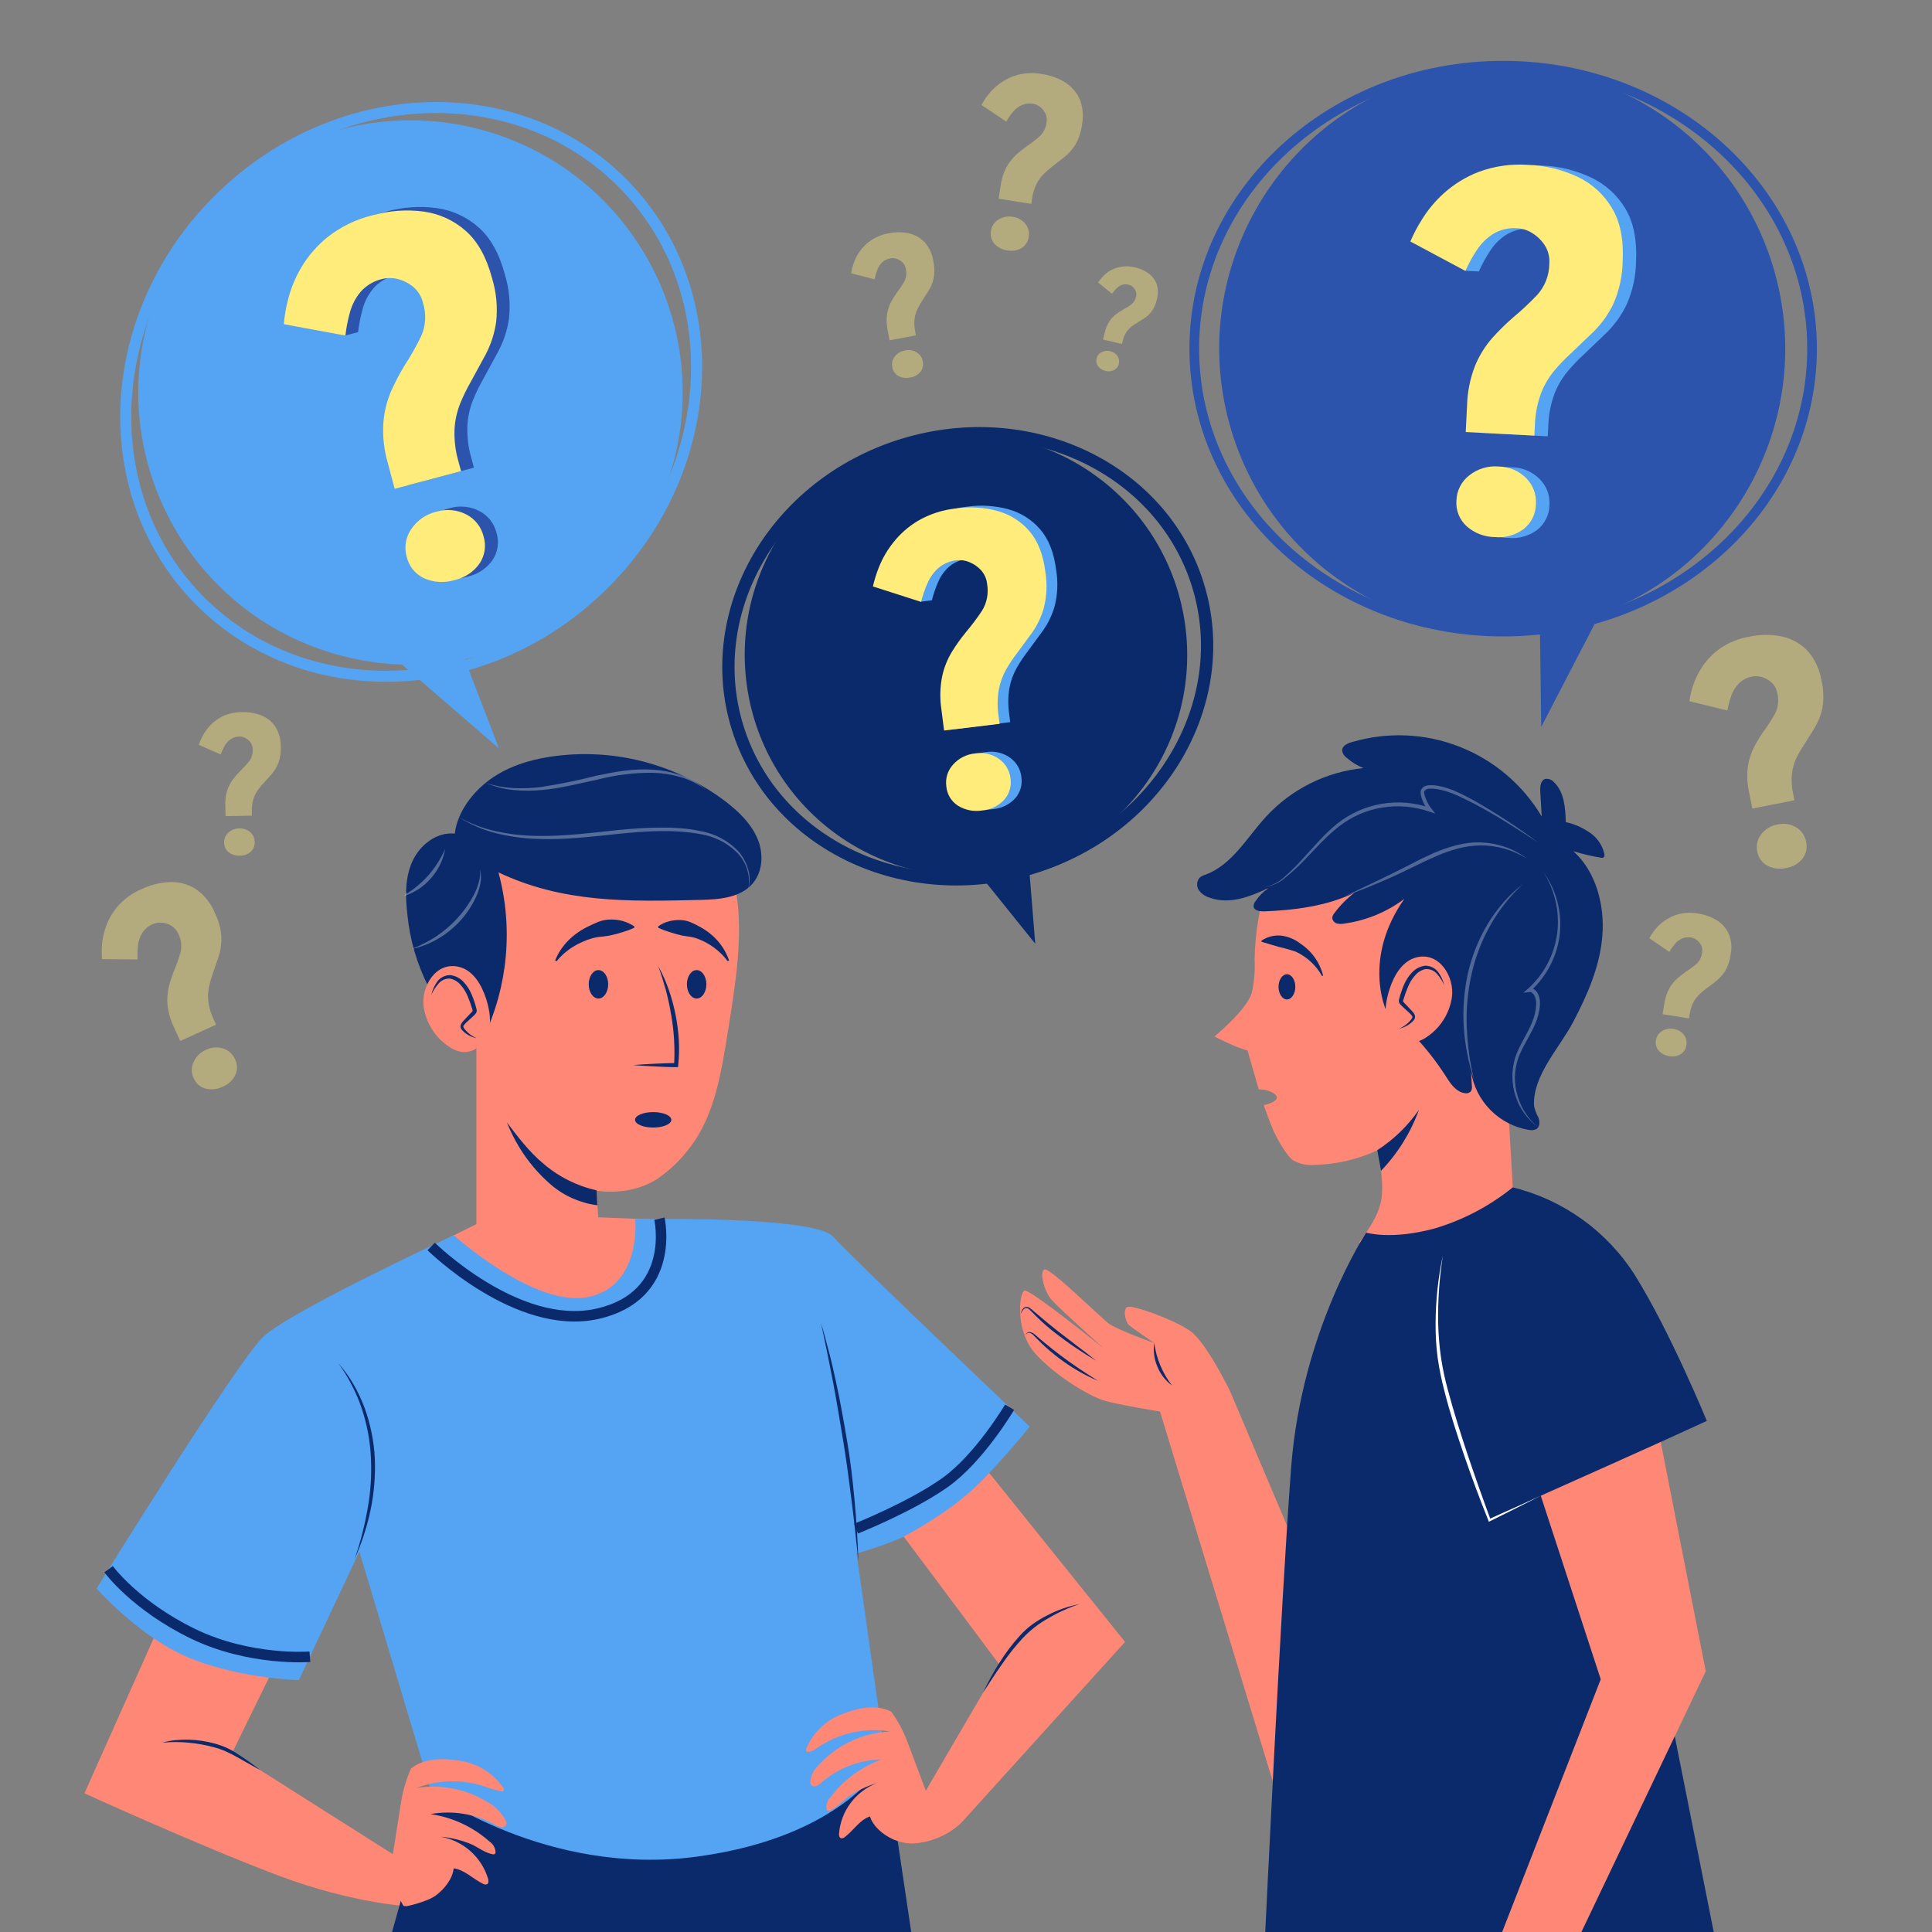 <svg width="184" height="184" viewBox="0 0 184 184" fill="none" xmlns="http://www.w3.org/2000/svg">
<rect x="0" y="0" width="184" height="184" fill="#808080" stroke="none"/>
<g clip-path="url(#clip0_1120_3576)">
<g opacity="0.4">
<path d="M166.891 77.004L166.586 75.48C166.398 74.67 166.356 73.833 166.461 73.007C166.555 72.367 166.753 71.745 167.046 71.168C167.311 70.659 167.607 70.168 167.933 69.695C168.336 69.152 168.704 68.584 169.037 67.995C169.353 67.387 169.436 66.684 169.269 66.019C169.204 65.636 169.017 65.285 168.735 65.018C168.478 64.78 168.171 64.602 167.837 64.496C167.54 64.395 167.222 64.372 166.914 64.429C166.416 64.511 165.955 64.745 165.596 65.099C165.274 65.435 165.03 65.837 164.879 66.277C164.717 66.728 164.594 67.192 164.511 67.664L160.893 66.781C160.964 66.29 161.076 65.806 161.228 65.335C161.44 64.683 161.742 64.063 162.126 63.495C162.585 62.811 163.165 62.218 163.837 61.743C164.664 61.183 165.601 60.806 166.586 60.639C167.594 60.419 168.636 60.408 169.648 60.606C170.569 60.792 171.415 61.245 172.08 61.909C172.822 62.718 173.306 63.73 173.471 64.816C173.681 65.683 173.71 66.583 173.556 67.462C173.417 68.121 173.168 68.751 172.82 69.328C172.489 69.865 172.154 70.395 171.823 70.921C171.547 71.325 171.301 71.748 171.087 72.187C170.863 72.662 170.719 73.17 170.66 73.692C170.595 74.334 170.635 74.983 170.778 75.613L170.899 76.216L166.891 77.004ZM170.126 82.664C169.517 82.812 168.875 82.734 168.319 82.443C168.066 82.307 167.848 82.115 167.682 81.882C167.515 81.648 167.405 81.379 167.359 81.096C167.296 80.814 167.296 80.522 167.359 80.24C167.423 79.958 167.549 79.693 167.727 79.466C168.107 78.966 168.664 78.629 169.283 78.524C169.888 78.378 170.526 78.475 171.061 78.792C171.307 78.939 171.519 79.137 171.682 79.372C171.845 79.608 171.956 79.876 172.007 80.158C172.074 80.433 172.08 80.721 172.022 80.999C171.965 81.277 171.847 81.539 171.675 81.766C171.289 82.248 170.737 82.568 170.126 82.664Z" fill="#FFEC7A"/>
<path d="M17.167 99.143L16.578 97.858C16.244 97.178 16.033 96.444 15.953 95.691C15.902 95.102 15.948 94.509 16.089 93.936C16.218 93.435 16.38 92.944 16.571 92.463C16.808 91.897 17.014 91.317 17.186 90.727C17.337 90.121 17.264 89.482 16.98 88.927C16.842 88.601 16.604 88.329 16.299 88.15C16.021 87.993 15.712 87.898 15.393 87.874C15.108 87.848 14.821 87.893 14.558 88.007C14.134 88.183 13.775 88.486 13.531 88.876C13.315 89.241 13.181 89.649 13.137 90.072C13.09 90.505 13.079 90.942 13.104 91.378L9.711 91.345C9.676 90.895 9.676 90.444 9.711 89.994C9.762 89.365 9.899 88.746 10.12 88.154C10.386 87.453 10.777 86.805 11.275 86.244C11.89 85.569 12.643 85.034 13.483 84.677C14.331 84.271 15.253 84.043 16.192 84.007C17.048 83.978 17.893 84.204 18.621 84.654C19.448 85.218 20.088 86.015 20.461 86.944C20.825 87.668 21.038 88.46 21.086 89.269C21.101 89.883 21.014 90.495 20.829 91.08C20.645 91.624 20.461 92.162 20.277 92.699C20.124 93.114 20.001 93.54 19.909 93.972C19.808 94.44 19.786 94.921 19.843 95.396C19.918 95.98 20.088 96.546 20.347 97.075L20.578 97.586L17.167 99.143ZM21.215 103.489C20.705 103.749 20.118 103.814 19.563 103.673C19.311 103.603 19.078 103.477 18.883 103.304C18.688 103.13 18.535 102.914 18.437 102.672C18.324 102.433 18.265 102.172 18.265 101.908C18.265 101.644 18.324 101.383 18.437 101.145C18.672 100.621 19.096 100.207 19.625 99.985C20.13 99.728 20.717 99.682 21.256 99.857C21.504 99.936 21.733 100.067 21.928 100.241C22.122 100.416 22.276 100.63 22.382 100.869C22.498 101.099 22.562 101.353 22.568 101.611C22.575 101.87 22.523 102.126 22.419 102.363C22.176 102.877 21.747 103.279 21.219 103.489H21.215Z" fill="#FFEC7A"/>
<path d="M95.11 18.926L95.286 17.752C95.365 17.119 95.554 16.505 95.846 15.938C96.08 15.501 96.385 15.106 96.747 14.768C97.071 14.472 97.412 14.196 97.77 13.943C98.195 13.654 98.603 13.341 98.992 13.005C99.378 12.649 99.62 12.165 99.673 11.643C99.726 11.351 99.683 11.049 99.552 10.782C99.429 10.544 99.255 10.336 99.044 10.171C98.854 10.022 98.63 9.922 98.392 9.881C98.019 9.814 97.634 9.863 97.288 10.021C96.967 10.175 96.683 10.397 96.457 10.672C96.224 10.956 96.014 11.259 95.831 11.577L93.472 9.998C93.653 9.666 93.859 9.349 94.09 9.049C94.414 8.629 94.796 8.257 95.224 7.945C95.733 7.574 96.305 7.299 96.913 7.132C97.656 6.94 98.431 6.91 99.187 7.043C99.968 7.15 100.72 7.414 101.395 7.82C102.01 8.194 102.501 8.742 102.805 9.395C103.127 10.172 103.211 11.028 103.048 11.853C102.972 12.531 102.758 13.186 102.418 13.778C102.148 14.218 101.804 14.609 101.403 14.933L100.258 15.824C99.959 16.049 99.676 16.295 99.412 16.56C99.125 16.844 98.887 17.173 98.709 17.535C98.494 17.98 98.352 18.458 98.289 18.948L98.219 19.416L95.11 18.926ZM95.96 23.85C95.481 23.798 95.037 23.573 94.712 23.217C94.568 23.053 94.462 22.858 94.403 22.647C94.345 22.436 94.335 22.214 94.374 21.999C94.403 21.779 94.481 21.568 94.602 21.381C94.723 21.195 94.884 21.037 95.073 20.921C95.478 20.659 95.968 20.563 96.442 20.652C96.915 20.703 97.349 20.94 97.649 21.311C97.788 21.48 97.889 21.678 97.945 21.89C98.001 22.102 98.01 22.324 97.973 22.54C97.949 22.756 97.877 22.964 97.763 23.149C97.65 23.334 97.496 23.492 97.314 23.611C96.909 23.857 96.425 23.943 95.96 23.85Z" fill="#FFEC7A"/>
<path d="M84.721 32.41L84.54 31.46C84.432 30.955 84.412 30.434 84.481 29.922C84.543 29.526 84.667 29.142 84.85 28.785C85.016 28.472 85.203 28.171 85.409 27.883C85.663 27.548 85.898 27.197 86.112 26.834C86.311 26.457 86.367 26.021 86.27 25.605C86.232 25.367 86.118 25.148 85.946 24.98C85.789 24.83 85.6 24.717 85.394 24.648C85.21 24.584 85.012 24.568 84.82 24.601C84.51 24.647 84.222 24.788 83.996 25.005C83.791 25.214 83.636 25.465 83.539 25.741C83.436 26.021 83.356 26.309 83.3 26.602L81.059 26.025C81.107 25.721 81.181 25.422 81.28 25.131C81.416 24.722 81.609 24.336 81.854 23.982C82.143 23.561 82.507 23.197 82.928 22.908C83.443 22.559 84.027 22.325 84.64 22.22C85.267 22.09 85.915 22.09 86.542 22.22C87.114 22.342 87.637 22.631 88.044 23.051C88.5 23.559 88.794 24.193 88.886 24.869C89.01 25.41 89.021 25.969 88.92 26.514C88.829 26.922 88.67 27.312 88.448 27.666C88.24 27.997 88.03 28.325 87.819 28.649C87.654 28.902 87.507 29.166 87.378 29.44C87.234 29.734 87.14 30.05 87.098 30.375C87.056 30.774 87.076 31.177 87.157 31.57L87.227 31.939L84.721 32.41ZM86.686 35.953C86.306 36.042 85.907 35.99 85.563 35.806C85.408 35.719 85.274 35.598 85.172 35.451C85.071 35.304 85.005 35.136 84.978 34.96C84.942 34.784 84.945 34.602 84.987 34.427C85.029 34.252 85.109 34.088 85.221 33.948C85.464 33.641 85.813 33.436 86.2 33.374C86.578 33.287 86.975 33.353 87.304 33.558C87.456 33.65 87.586 33.774 87.686 33.922C87.785 34.069 87.852 34.236 87.882 34.411C87.922 34.584 87.923 34.763 87.885 34.935C87.847 35.108 87.77 35.27 87.661 35.409C87.417 35.708 87.068 35.902 86.686 35.953Z" fill="#FFEC7A"/>
<path d="M105.049 32.336L105.222 31.644C105.305 31.271 105.453 30.916 105.66 30.595C105.824 30.348 106.028 30.129 106.264 29.948C106.474 29.789 106.694 29.644 106.923 29.513C107.194 29.366 107.457 29.203 107.71 29.024C107.961 28.834 108.134 28.559 108.196 28.251C108.245 28.08 108.236 27.898 108.17 27.732C108.112 27.582 108.02 27.448 107.901 27.338C107.798 27.239 107.672 27.167 107.533 27.129C107.313 27.058 107.076 27.058 106.856 27.129C106.656 27.203 106.475 27.321 106.326 27.475C106.172 27.631 106.03 27.799 105.903 27.979L104.578 26.897C104.704 26.708 104.845 26.531 105.002 26.367C105.217 26.134 105.465 25.933 105.738 25.771C106.064 25.585 106.422 25.46 106.794 25.403C107.248 25.328 107.713 25.355 108.155 25.48C108.616 25.586 109.049 25.787 109.429 26.069C109.77 26.328 110.026 26.683 110.165 27.088C110.31 27.568 110.31 28.08 110.165 28.56C110.078 28.957 109.913 29.332 109.679 29.664C109.492 29.91 109.265 30.124 109.009 30.297L108.273 30.761C108.083 30.871 107.901 30.994 107.728 31.129C107.541 31.281 107.38 31.464 107.254 31.67C107.098 31.923 106.986 32.2 106.923 32.49L106.853 32.763L105.049 32.336ZM105.278 35.32C104.995 35.262 104.744 35.102 104.571 34.871C104.495 34.767 104.443 34.646 104.42 34.519C104.397 34.391 104.404 34.26 104.439 34.136C104.468 34.006 104.526 33.886 104.608 33.782C104.69 33.678 104.794 33.594 104.913 33.536C105.171 33.402 105.47 33.372 105.749 33.451C106.027 33.509 106.272 33.674 106.429 33.911C106.5 34.018 106.548 34.139 106.569 34.266C106.591 34.392 106.586 34.522 106.555 34.647C106.528 34.775 106.473 34.895 106.394 34.998C106.315 35.102 106.214 35.187 106.098 35.247C105.844 35.375 105.552 35.404 105.278 35.328V35.32Z" fill="#FFEC7A"/>
<path d="M158.343 96.589L158.497 95.636C158.565 95.121 158.723 94.623 158.965 94.164C159.157 93.812 159.406 93.493 159.701 93.222C159.964 92.986 160.242 92.767 160.532 92.567C160.881 92.339 161.218 92.093 161.541 91.831C161.857 91.544 162.058 91.151 162.104 90.727C162.151 90.491 162.12 90.247 162.015 90.031C161.918 89.836 161.779 89.665 161.607 89.531C161.455 89.409 161.276 89.327 161.084 89.291C160.777 89.231 160.459 89.266 160.172 89.391C159.912 89.516 159.682 89.697 159.498 89.921C159.304 90.15 159.132 90.396 158.983 90.657L157.073 89.35C157.222 89.081 157.393 88.825 157.585 88.585C157.85 88.247 158.162 87.95 158.512 87.701C158.928 87.404 159.394 87.186 159.888 87.058C160.491 86.907 161.119 86.89 161.728 87.006C162.362 87.096 162.969 87.317 163.513 87.654C164.01 87.96 164.404 88.409 164.643 88.942C164.899 89.573 164.961 90.266 164.82 90.933C164.751 91.481 164.572 92.011 164.293 92.489C164.07 92.843 163.789 93.156 163.462 93.417C163.153 93.662 162.843 93.897 162.534 94.123C162.291 94.301 162.06 94.495 161.843 94.705C161.608 94.931 161.413 95.195 161.265 95.485C161.086 95.843 160.968 96.229 160.915 96.626L160.853 96.993L158.343 96.589ZM158.976 100.582C158.589 100.535 158.231 100.349 157.971 100.059C157.855 99.925 157.77 99.766 157.724 99.595C157.678 99.423 157.672 99.243 157.706 99.069C157.733 98.891 157.798 98.721 157.897 98.571C157.997 98.421 158.127 98.295 158.28 98.201C158.609 97.996 159.003 97.922 159.384 97.995C159.768 98.041 160.119 98.237 160.359 98.539C160.471 98.678 160.551 98.84 160.594 99.012C160.637 99.185 160.643 99.365 160.61 99.54C160.589 99.715 160.529 99.883 160.435 100.032C160.341 100.181 160.214 100.307 160.065 100.401C159.737 100.595 159.349 100.66 158.976 100.582Z" fill="#FFEC7A"/>
<g style="mix-blend-mode:multiply">
<path d="M21.48 77.729L21.458 76.776C21.429 76.267 21.491 75.757 21.642 75.271C21.766 74.893 21.951 74.539 22.19 74.222C22.403 73.944 22.633 73.68 22.879 73.431C23.176 73.143 23.456 72.838 23.718 72.518C23.973 72.184 24.096 71.767 24.064 71.348C24.065 71.111 23.99 70.88 23.85 70.689C23.719 70.521 23.552 70.384 23.361 70.288C23.191 70.196 23.001 70.148 22.809 70.148C22.5 70.147 22.198 70.241 21.944 70.417C21.714 70.585 21.523 70.801 21.384 71.05C21.24 71.306 21.116 71.575 21.017 71.852L18.926 70.936C19.026 70.648 19.149 70.368 19.294 70.1C19.49 69.725 19.737 69.379 20.03 69.073C20.38 68.709 20.793 68.412 21.248 68.194C21.809 67.946 22.416 67.821 23.029 67.826C23.657 67.8 24.283 67.903 24.869 68.128C25.406 68.335 25.869 68.697 26.198 69.169C26.562 69.736 26.749 70.398 26.735 71.072C26.77 71.617 26.693 72.163 26.507 72.676C26.355 73.06 26.14 73.416 25.87 73.729C25.613 74.016 25.359 74.303 25.101 74.586C24.896 74.802 24.707 75.032 24.535 75.274C24.35 75.538 24.21 75.83 24.119 76.139C24.013 76.521 23.968 76.917 23.986 77.313V77.681L21.48 77.729ZM22.842 81.486C22.458 81.514 22.077 81.4 21.771 81.166C21.635 81.056 21.526 80.916 21.452 80.757C21.378 80.598 21.341 80.425 21.344 80.25C21.336 80.072 21.368 79.896 21.437 79.732C21.505 79.569 21.609 79.422 21.741 79.304C22.025 79.042 22.397 78.898 22.783 78.899C23.162 78.877 23.535 79.002 23.824 79.249C23.957 79.364 24.064 79.505 24.139 79.664C24.213 79.824 24.252 79.997 24.255 80.172C24.267 80.346 24.24 80.521 24.176 80.683C24.113 80.845 24.014 80.991 23.887 81.111C23.599 81.364 23.225 81.498 22.842 81.486Z" fill="#FFEC7A"/>
</g>
</g>
<path d="M64.043 44.403C67.921 30.624 59.895 16.31 46.116 12.432C32.337 8.554 18.023 16.58 14.145 30.358C10.267 44.137 18.293 58.451 32.072 62.33C45.851 66.208 60.165 58.182 64.043 44.403Z" fill="#55A3F3"/>
<path d="M57.095 56.034C68.376 45.22 69.49 28.077 59.585 17.744C49.679 7.41 32.504 7.8 21.223 18.615C9.942 29.429 8.827 46.572 18.733 56.905C28.639 67.239 45.814 66.849 57.095 56.034Z" stroke="#55A3F3" stroke-width="1.05" stroke-miterlimit="10"/>
<path d="M36.866 62.071L47.52 71.278L42.644 58.567L36.866 62.071Z" fill="#55A3F3"/>
<path d="M38.82 46.224L38.184 43.829C37.807 42.557 37.658 41.229 37.742 39.906C37.825 38.878 38.073 37.87 38.478 36.921C38.85 36.09 39.274 35.282 39.748 34.504C40.327 33.597 40.853 32.657 41.322 31.688C41.764 30.69 41.825 29.564 41.495 28.524C41.355 27.922 41.025 27.381 40.553 26.982C40.121 26.633 39.619 26.382 39.081 26.246C38.599 26.123 38.092 26.123 37.609 26.246C36.827 26.424 36.118 26.84 35.582 27.438C35.101 28.003 34.749 28.666 34.551 29.381C34.342 30.117 34.193 30.869 34.106 31.63L32.877 31.957L28.262 30.544C28.332 29.758 28.463 28.979 28.656 28.214C28.927 27.146 29.347 26.122 29.904 25.171C30.569 24.043 31.434 23.045 32.457 22.227C33.716 21.242 35.172 20.539 36.726 20.166C38.305 19.72 39.958 19.601 41.584 19.817C43.069 20.019 44.461 20.66 45.58 21.657C46.721 22.66 47.555 24.155 48.083 26.143C48.499 27.502 48.632 28.932 48.473 30.345C48.322 31.408 47.991 32.437 47.494 33.389C47.018 34.274 46.542 35.151 46.066 36.02C45.677 36.69 45.336 37.387 45.047 38.106C44.735 38.885 44.555 39.709 44.513 40.546C44.474 41.575 44.598 42.603 44.881 43.593L45.135 44.539L38.82 46.224ZM44.528 54.916C43.572 55.213 42.541 55.152 41.628 54.744C41.213 54.551 40.848 54.266 40.561 53.911C40.273 53.556 40.07 53.139 39.968 52.694C39.843 52.25 39.817 51.784 39.893 51.329C39.969 50.874 40.144 50.442 40.406 50.063C40.963 49.228 41.817 48.637 42.794 48.41C43.742 48.12 44.766 48.212 45.647 48.668C46.053 48.876 46.41 49.17 46.694 49.529C46.977 49.887 47.18 50.303 47.288 50.747C47.42 51.177 47.456 51.631 47.392 52.076C47.329 52.522 47.167 52.947 46.92 53.323C46.354 54.139 45.498 54.708 44.528 54.916Z" fill="#2C54AC"/>
<path d="M37.591 46.552L36.951 44.16C36.574 42.889 36.425 41.56 36.513 40.237C36.595 39.209 36.843 38.201 37.249 37.252C37.619 36.42 38.042 35.613 38.515 34.835C39.103 33.928 39.637 32.987 40.112 32.016C40.555 31.018 40.617 29.892 40.285 28.851C40.147 28.249 39.816 27.707 39.343 27.309C38.911 26.961 38.409 26.709 37.871 26.573C37.388 26.45 36.882 26.45 36.399 26.573C35.615 26.751 34.906 27.168 34.368 27.765C33.888 28.331 33.537 28.994 33.337 29.709C33.129 30.445 32.981 31.197 32.896 31.957L27.03 30.875C27.099 30.089 27.232 29.31 27.427 28.546C27.698 27.478 28.118 26.453 28.675 25.502C29.339 24.374 30.203 23.376 31.225 22.558C32.484 21.575 33.94 20.873 35.494 20.501C37.076 20.053 38.733 19.934 40.362 20.152C41.848 20.355 43.239 20.995 44.359 21.992C45.495 22.995 46.328 24.49 46.858 26.477C47.275 27.837 47.409 29.267 47.251 30.68C47.097 31.742 46.767 32.771 46.273 33.723C45.799 34.609 45.322 35.486 44.841 36.355C44.454 37.026 44.115 37.723 43.825 38.441C43.513 39.219 43.331 40.044 43.288 40.881C43.247 41.91 43.371 42.939 43.656 43.928L43.91 44.874L37.591 46.552ZM43.292 55.244C42.335 55.541 41.303 55.479 40.388 55.071C39.974 54.879 39.609 54.594 39.322 54.239C39.035 53.883 38.833 53.467 38.732 53.021C38.606 52.578 38.58 52.112 38.655 51.657C38.73 51.202 38.905 50.77 39.166 50.39C39.725 49.556 40.58 48.965 41.558 48.738C42.506 48.447 43.53 48.54 44.41 48.995C44.817 49.204 45.174 49.498 45.457 49.857C45.74 50.215 45.943 50.631 46.052 51.075C46.184 51.505 46.22 51.959 46.156 52.404C46.093 52.849 45.931 53.275 45.684 53.651C45.116 54.465 44.262 55.034 43.292 55.244Z" fill="#FFEC7A"/>
<path d="M150.329 59.157C164.662 55.147 173.031 40.277 169.021 25.944C165.011 11.611 150.141 3.242 135.808 7.252C121.475 11.262 113.107 26.132 117.117 40.465C121.126 54.798 135.996 63.166 150.329 59.157Z" fill="#2C54AC"/>
<path d="M143.159 60.153C159.406 60.153 172.577 48.088 172.577 33.205C172.577 18.321 159.406 6.256 143.159 6.256C126.912 6.256 113.741 18.321 113.741 33.205C113.741 48.088 126.912 60.153 143.159 60.153Z" stroke="#2C54AC" stroke-width="0.92" stroke-miterlimit="10"/>
<path d="M153.526 56.234L146.784 69.228L146.597 55.075L153.526 56.234Z" fill="#2C54AC"/>
<path d="M140.866 41.216L140.988 38.739C141.018 37.413 141.281 36.103 141.764 34.868C142.162 33.915 142.712 33.034 143.395 32.259C144 31.578 144.649 30.938 145.338 30.342C146.164 29.651 146.951 28.914 147.693 28.134C148.42 27.317 148.822 26.261 148.823 25.168C148.876 24.553 148.726 23.937 148.396 23.416C148.089 22.946 147.68 22.551 147.2 22.26C146.781 21.986 146.298 21.825 145.798 21.793C145.003 21.728 144.208 21.909 143.52 22.312C142.889 22.703 142.352 23.226 141.945 23.846C141.522 24.484 141.153 25.154 140.841 25.852L139.571 25.79L135.597 23.066C135.899 22.342 136.258 21.643 136.671 20.976C137.255 20.042 137.967 19.194 138.787 18.459C139.763 17.582 140.892 16.892 142.118 16.424C143.616 15.871 145.217 15.646 146.81 15.765C148.451 15.821 150.064 16.212 151.549 16.913C152.901 17.557 154.032 18.586 154.799 19.872C155.577 21.175 155.915 22.854 155.815 24.91C155.794 26.331 155.485 27.733 154.906 29.032C154.438 30.003 153.809 30.888 153.044 31.648C152.322 32.347 151.602 33.038 150.883 33.72C150.312 34.242 149.776 34.801 149.279 35.394C148.744 36.041 148.32 36.773 148.024 37.558C147.676 38.526 147.483 39.544 147.454 40.572L147.406 41.555L140.866 41.216ZM143.649 51.229C142.647 51.222 141.683 50.851 140.936 50.184C140.601 49.874 140.34 49.492 140.175 49.065C140.01 48.639 139.944 48.181 139.983 47.726C139.999 47.265 140.116 46.813 140.327 46.403C140.537 45.992 140.836 45.634 141.201 45.352C141.986 44.727 142.98 44.424 143.98 44.506C144.97 44.514 145.917 44.911 146.618 45.61C146.946 45.932 147.201 46.321 147.365 46.75C147.528 47.179 147.598 47.639 147.568 48.098C147.562 48.55 147.456 48.996 147.258 49.402C147.059 49.809 146.773 50.166 146.42 50.449C145.628 51.05 144.637 51.328 143.649 51.226V51.229Z" fill="#55A3F3"/>
<path d="M139.593 41.146L139.718 38.673C139.747 37.347 140.01 36.036 140.495 34.802C140.892 33.848 141.441 32.966 142.121 32.189C142.729 31.51 143.378 30.87 144.064 30.271C144.893 29.582 145.681 28.845 146.423 28.064C147.146 27.252 147.547 26.206 147.553 25.119C147.604 24.504 147.453 23.889 147.123 23.368C146.819 22.899 146.416 22.503 145.941 22.209C145.52 21.936 145.036 21.775 144.536 21.741C143.735 21.671 142.933 21.851 142.239 22.256C141.61 22.651 141.073 23.175 140.664 23.795C140.243 24.433 139.874 25.103 139.56 25.8L134.32 23C134.63 22.272 135 21.57 135.424 20.902C135.998 19.973 136.702 19.131 137.514 18.4C138.491 17.524 139.619 16.834 140.844 16.365C142.343 15.812 143.943 15.587 145.536 15.706C147.179 15.762 148.793 16.153 150.28 16.854C151.632 17.501 152.762 18.534 153.526 19.824C154.306 21.127 154.644 22.806 154.541 24.862C154.524 26.283 154.216 27.686 153.636 28.983C153.166 29.948 152.536 30.826 151.774 31.582C151.038 32.281 150.331 32.969 149.61 33.653C149.038 34.174 148.502 34.734 148.006 35.328C147.472 35.976 147.048 36.707 146.751 37.492C146.402 38.46 146.21 39.477 146.18 40.506L146.133 41.484L139.593 41.146ZM142.375 51.152C141.376 51.144 140.413 50.772 139.667 50.107C139.331 49.797 139.07 49.414 138.904 48.988C138.738 48.562 138.672 48.104 138.71 47.648C138.725 47.187 138.842 46.736 139.053 46.325C139.264 45.915 139.562 45.556 139.928 45.275C140.714 44.649 141.709 44.346 142.71 44.428C143.699 44.436 144.646 44.833 145.345 45.532C145.669 45.856 145.92 46.245 146.081 46.673C146.241 47.102 146.308 47.56 146.276 48.017C146.272 48.469 146.166 48.915 145.968 49.322C145.769 49.729 145.482 50.086 145.128 50.368C144.342 50.966 143.359 51.246 142.375 51.152Z" fill="#FFEC7A"/>
<path d="M95.042 83.219C106.555 81.537 114.525 70.841 112.844 59.327C111.162 47.814 100.465 39.844 88.952 41.525C77.438 43.207 69.468 53.904 71.15 65.417C72.832 76.93 83.528 84.901 95.042 83.219Z" fill="#0A2A6B"/>
<path d="M98.387 82.631C110.496 78.89 117.528 66.845 114.093 55.728C110.658 44.611 98.057 38.632 85.948 42.373C73.839 46.115 66.807 58.16 70.242 69.277C73.677 80.394 86.278 86.373 98.387 82.631Z" stroke="#0A2A6B" stroke-width="1.17" stroke-miterlimit="10"/>
<path d="M92.615 82.443L98.595 89.876L97.862 80.824L92.615 82.443Z" fill="#0A2A6B"/>
<path d="M90.936 69.445L90.686 67.451C90.522 66.387 90.548 65.303 90.763 64.249C90.945 63.431 91.26 62.648 91.694 61.931C92.083 61.302 92.512 60.7 92.979 60.127C93.543 59.461 94.068 58.762 94.55 58.034C95.017 57.281 95.191 56.382 95.036 55.509C94.99 55.009 94.783 54.538 94.447 54.166C94.139 53.835 93.762 53.576 93.343 53.408C92.968 53.248 92.559 53.187 92.154 53.231C91.505 53.289 90.889 53.546 90.392 53.967C89.943 54.369 89.588 54.864 89.35 55.417C89.102 55.985 88.901 56.572 88.75 57.172L87.724 57.301L84.165 55.686C84.304 55.057 84.496 54.442 84.739 53.846C85.072 53.018 85.521 52.241 86.071 51.538C86.728 50.699 87.534 49.988 88.449 49.441C89.568 48.788 90.814 48.384 92.103 48.256C93.424 48.069 94.769 48.154 96.055 48.506C97.227 48.831 98.276 49.497 99.069 50.42C99.876 51.349 100.383 52.644 100.589 54.302C100.775 55.441 100.726 56.605 100.445 57.724C100.207 58.563 99.827 59.354 99.323 60.065C98.832 60.725 98.354 61.377 97.888 62.023C97.503 62.519 97.154 63.042 96.843 63.587C96.506 64.179 96.269 64.823 96.143 65.493C96.001 66.315 95.99 67.155 96.11 67.981L96.21 68.772L90.936 69.445ZM94.576 77.059C93.776 77.193 92.954 77.031 92.265 76.603C91.952 76.401 91.691 76.13 91.499 75.811C91.308 75.492 91.192 75.133 91.161 74.763C91.109 74.392 91.139 74.015 91.25 73.657C91.361 73.3 91.549 72.971 91.801 72.695C92.34 72.084 93.092 71.703 93.902 71.627C94.696 71.498 95.509 71.683 96.169 72.143C96.473 72.353 96.729 72.626 96.919 72.944C97.11 73.261 97.23 73.615 97.273 73.983C97.332 74.345 97.31 74.716 97.209 75.069C97.108 75.422 96.93 75.749 96.688 76.025C96.141 76.625 95.386 76.995 94.576 77.059Z" fill="#55A3F3"/>
<path d="M89.913 69.574L89.659 67.579C89.497 66.516 89.523 65.432 89.737 64.378C89.918 63.559 90.233 62.776 90.668 62.059C91.057 61.432 91.486 60.829 91.952 60.256C92.517 59.589 93.043 58.89 93.527 58.162C93.991 57.408 94.164 56.51 94.013 55.638C93.966 55.139 93.759 54.668 93.424 54.294C93.116 53.964 92.739 53.705 92.32 53.536C91.945 53.377 91.536 53.316 91.131 53.36C90.482 53.417 89.866 53.675 89.369 54.096C88.916 54.504 88.558 55.007 88.32 55.568C88.073 56.136 87.873 56.723 87.72 57.323L83.135 55.851C83.277 55.224 83.469 54.608 83.709 54.011C84.041 53.182 84.491 52.405 85.045 51.704C85.699 50.864 86.504 50.153 87.418 49.606C88.539 48.954 89.786 48.55 91.076 48.421C92.396 48.234 93.74 48.319 95.025 48.672C96.197 48.997 97.246 49.663 98.039 50.585C98.846 51.517 99.353 52.812 99.559 54.468C99.745 55.606 99.696 56.771 99.415 57.89C99.181 58.726 98.808 59.517 98.311 60.23C97.833 60.889 97.351 61.541 96.872 62.188C96.489 62.685 96.14 63.208 95.827 63.752C95.493 64.346 95.257 64.99 95.128 65.658C94.985 66.481 94.975 67.321 95.098 68.146L95.198 68.937L89.913 69.574ZM93.546 77.188C92.744 77.322 91.921 77.159 91.231 76.731C90.918 76.53 90.655 76.26 90.464 75.941C90.272 75.621 90.157 75.262 90.127 74.891C90.073 74.521 90.103 74.144 90.213 73.786C90.323 73.428 90.511 73.1 90.763 72.823C91.303 72.212 92.056 71.831 92.868 71.756C93.661 71.627 94.473 71.811 95.132 72.271C95.436 72.482 95.691 72.755 95.882 73.072C96.072 73.39 96.193 73.744 96.236 74.111C96.294 74.474 96.272 74.845 96.171 75.198C96.07 75.551 95.892 75.877 95.65 76.154C95.105 76.753 94.353 77.123 93.546 77.188Z" fill="#FFEC7A"/>
<path d="M37.422 176.596L22.128 166.903L26.617 157.732L15.706 153.629L8.041 170.792C8.041 170.792 18.878 175.735 26.389 178.576C33.9 181.417 39.302 181.575 39.302 181.575L37.422 176.596Z" fill="#FF8775"/>
<path d="M84.342 167.565L86.782 184H37.341L41.065 170.652L84.342 167.565Z" fill="#0A2A6B"/>
<path d="M45.37 98.871V116.586L41.065 118.713C41.065 118.713 48.844 132.443 55.568 128.064C62.291 123.685 62.192 116.144 62.192 116.144L56.977 115.931L56.561 109.774L48.153 97.52L45.37 98.871Z" fill="#FF8775"/>
<path d="M45.713 83.076C44.841 85.718 44.679 88.596 44.76 91.408C44.925 96.99 46.78 102.609 49.279 107.449C49.893 108.716 50.691 109.886 51.649 110.919C54.368 113.708 59.399 114.345 62.597 112.277C63.747 111.49 64.763 110.523 65.607 109.414C68.032 106.381 68.676 102.289 69.361 98.006C70.045 93.722 70.774 89.207 70.144 85.192C69.776 82.914 68.694 81.943 67.48 80.07C66.621 78.79 65.499 77.707 64.19 76.894C62.88 76.081 61.413 75.555 59.885 75.352C56.849 74.925 53.798 75.738 50.909 76.721C48.399 77.575 46.581 80.452 45.713 83.076Z" fill="#FF8775"/>
<path d="M47.472 83.083C48.894 88.338 48.386 93.928 46.04 98.841C43.838 97.786 42.01 96.083 40.8 93.961C39.712 91.829 39.035 89.51 38.802 87.128C38.596 85.416 38.563 83.617 39.269 82.046C39.976 80.474 41.591 79.208 43.317 79.392C43.538 77.353 45.032 75.41 46.696 74.214C48.359 73.018 50.376 72.374 52.403 72.069C55.347 71.624 58.351 71.779 61.235 72.522C64.118 73.266 66.822 74.584 69.184 76.397C70.387 77.331 71.521 78.435 72.128 79.838C72.735 81.24 72.669 82.995 71.675 84.15C70.498 85.519 68.466 85.667 66.659 85.707C59.807 85.869 53.64 86.009 47.472 83.083Z" fill="#0A2A6B"/>
<path d="M40.351 95.893C40.465 96.658 40.738 97.39 41.152 98.042C41.567 98.695 42.114 99.253 42.758 99.68C43.153 99.961 43.612 100.138 44.094 100.195C45.198 100.273 46.162 99.382 46.493 98.355C46.824 97.329 46.633 96.184 46.305 95.146C45.878 93.807 45.061 92.397 43.693 92.077C41.484 91.555 40.079 94.002 40.351 95.893Z" fill="#FF8775"/>
<g style="mix-blend-mode:multiply">
<path d="M45.371 98.87C44.893 98.725 44.466 98.448 44.138 98.072C44.068 98 44.019 97.911 43.994 97.814C43.996 97.719 44.019 97.625 44.062 97.54C44.106 97.456 44.168 97.382 44.245 97.325L45.065 96.512C45.123 96.46 45.168 96.396 45.198 96.324C45.211 96.241 45.202 96.156 45.172 96.077C44.863 95.043 44.495 93.928 43.604 93.321C43.369 93.146 43.087 93.044 42.795 93.03C42.58 93.04 42.37 93.096 42.179 93.195C41.988 93.294 41.822 93.434 41.691 93.604C41.43 93.95 41.226 94.335 41.087 94.745C41.087 94.745 40.859 96.953 42.394 98.289C43.928 99.625 45.371 98.87 45.371 98.87Z" fill="#FF8775"/>
</g>
<path d="M41.076 94.745C41.182 94.301 41.369 93.881 41.628 93.505C41.771 93.305 41.961 93.142 42.181 93.031C42.401 92.92 42.644 92.864 42.89 92.868C43.382 92.929 43.834 93.165 44.164 93.534C44.484 93.88 44.741 94.28 44.922 94.716C45.097 95.135 45.243 95.565 45.36 96.004C45.381 96.071 45.396 96.14 45.404 96.21C45.411 96.306 45.388 96.403 45.338 96.486C45.262 96.589 45.174 96.683 45.076 96.766L44.587 97.222C44.428 97.353 44.283 97.501 44.156 97.663C44.138 97.694 44.129 97.729 44.129 97.765C44.129 97.8 44.138 97.835 44.156 97.866C44.205 97.954 44.264 98.036 44.333 98.109C44.619 98.442 44.979 98.703 45.386 98.871C44.929 98.78 44.505 98.568 44.16 98.256C44.066 98.175 43.983 98.082 43.913 97.98C43.879 97.912 43.861 97.837 43.861 97.761C43.861 97.685 43.879 97.61 43.913 97.542C43.967 97.425 44.041 97.318 44.134 97.229L44.362 96.983L44.822 96.497C44.89 96.432 44.953 96.362 45.01 96.287C45.01 96.287 45.01 96.236 44.984 96.121C44.859 95.703 44.711 95.292 44.543 94.889C44.384 94.496 44.16 94.132 43.88 93.814C43.623 93.501 43.268 93.285 42.872 93.2C42.671 93.186 42.47 93.219 42.283 93.296C42.097 93.372 41.931 93.49 41.797 93.641C41.499 93.968 41.256 94.341 41.076 94.745Z" fill="#0A2A6B"/>
<path d="M43.225 117.646C43.225 117.646 27.6 124.884 25.057 127.328C22.514 129.772 9.2 151.281 9.2 151.281C9.2 151.281 13.381 156.065 18.26 157.986C23.14 159.907 28.465 160.01 28.465 160.01L34.224 147.77L41.076 170.653C41.076 170.653 52.116 178.749 66.365 176.824C80.614 174.899 84.353 167.565 84.353 167.565L81.575 147.936C81.575 147.936 86.896 146.619 90.407 143.851C93.918 141.084 98.072 135.866 98.072 135.866C98.072 135.866 81.144 119.795 79.341 117.775C77.538 115.754 60.499 116.108 60.499 116.108C60.499 116.108 61.14 122.456 56.032 123.523C50.924 124.59 43.225 117.646 43.225 117.646Z" fill="#55A3F3"/>
<path d="M56.812 113.362C54.924 112.939 53.17 112.054 51.708 110.786C50.383 109.682 49.323 108.276 48.274 106.896C48.595 107.696 48.977 108.468 49.419 109.208C50.239 110.569 51.27 111.793 52.473 112.832C53.724 113.899 55.259 114.578 56.889 114.786" fill="#0A2A6B"/>
<path d="M57.923 93.744C57.923 94.48 57.507 95.099 56.996 95.099C56.484 95.099 56.068 94.491 56.068 93.744C56.068 92.997 56.484 92.39 56.996 92.39C57.507 92.39 57.923 92.997 57.923 93.744Z" fill="#0A2A6B"/>
<path d="M67.274 93.744C67.274 94.48 66.858 95.099 66.347 95.099C65.835 95.099 65.419 94.491 65.419 93.744C65.419 92.997 65.835 92.39 66.347 92.39C66.858 92.39 67.274 92.997 67.274 93.744Z" fill="#0A2A6B"/>
<path d="M62.681 92C63.074 92.707 63.407 93.445 63.675 94.208C63.946 94.978 64.162 95.766 64.323 96.567C64.486 97.368 64.594 98.18 64.646 98.996C64.696 99.814 64.678 100.635 64.591 101.45L64.573 101.634H64.4C63.715 101.634 63.035 101.597 62.35 101.564C61.666 101.531 60.985 101.494 60.3 101.436C60.985 101.38 61.669 101.34 62.35 101.307C63.031 101.274 63.715 101.255 64.4 101.237L64.201 101.417C64.292 99.817 64.197 98.212 63.918 96.633C63.785 95.841 63.616 95.057 63.41 94.282C63.2 93.531 62.965 92.758 62.681 92Z" fill="#0A2A6B"/>
<path d="M62.21 107.386C63.163 107.386 63.936 107.057 63.936 106.65C63.936 106.244 63.163 105.914 62.21 105.914C61.257 105.914 60.484 106.244 60.484 106.65C60.484 107.057 61.257 107.386 62.21 107.386Z" fill="#0A2A6B"/>
<path d="M52.867 91.474C53.149 90.776 53.565 90.141 54.092 89.604C54.632 89.055 55.262 88.602 55.954 88.265C56.304 88.095 56.657 87.922 57.021 87.783C57.387 87.644 57.775 87.573 58.166 87.573C58.96 87.555 59.741 87.781 60.403 88.221V88.368C59.74 88.649 59.053 88.872 58.35 89.034C58.032 89.112 57.708 89.168 57.382 89.199C57.051 89.22 56.723 89.274 56.403 89.361C56.082 89.45 55.768 89.564 55.465 89.704C55.155 89.838 54.856 89.995 54.571 90.175C53.976 90.54 53.448 91.004 53.01 91.547L52.867 91.474Z" fill="#0A2A6B"/>
<path d="M69.302 91.54C68.92 91.025 68.459 90.573 67.937 90.201C67.438 89.842 66.89 89.558 66.31 89.358C66.024 89.266 65.729 89.204 65.431 89.174C65.136 89.138 64.844 89.081 64.558 89.001C64.268 88.92 63.973 88.835 63.664 88.732C63.331 88.631 63.006 88.508 62.689 88.364V88.224C62.987 88.005 63.324 87.845 63.683 87.753C64.032 87.656 64.394 87.612 64.757 87.621C65.122 87.628 65.482 87.706 65.817 87.849C66.15 87.995 66.474 88.159 66.788 88.342C67.411 88.691 67.966 89.148 68.426 89.693C68.872 90.219 69.215 90.825 69.438 91.477L69.302 91.54Z" fill="#0A2A6B"/>
<path d="M41.065 118.713C41.065 118.713 49.293 126.831 56.889 125.124C64.484 123.416 62.803 116.063 62.803 116.063" stroke="#0A2A6B" stroke-miterlimit="10"/>
<path d="M81.744 148.672C81.549 146.769 81.35 144.867 81.111 142.972C80.872 141.076 80.625 139.181 80.316 137.297C80.007 135.413 79.694 133.529 79.341 131.652C79.164 130.713 78.973 129.775 78.785 128.837L78.2 126.029C78.476 126.945 78.715 127.869 78.962 128.8C79.209 129.731 79.407 130.64 79.617 131.593C80.029 133.466 80.353 135.35 80.677 137.242C81.001 139.133 81.214 141.036 81.391 142.942C81.567 144.848 81.696 146.747 81.744 148.672Z" fill="#0A2A6B"/>
<path d="M96.151 134.022C96.151 134.022 93.277 138.88 89.991 141.205C86.705 143.531 81.527 145.585 81.527 145.585" stroke="#0A2A6B" stroke-miterlimit="10"/>
<path d="M33.786 148.455C34.314 146.913 34.721 145.332 35.004 143.726C35.297 142.13 35.406 140.505 35.328 138.883C35.258 137.264 34.961 135.662 34.445 134.125C34.187 133.353 33.867 132.604 33.488 131.884C33.118 131.157 32.687 130.463 32.2 129.808C32.747 130.423 33.231 131.089 33.646 131.799C34.058 132.513 34.411 133.259 34.703 134.029C35.273 135.582 35.608 137.212 35.696 138.865C35.767 140.513 35.633 142.163 35.299 143.778C34.96 145.385 34.453 146.953 33.786 148.455Z" fill="#0A2A6B"/>
<path d="M10.341 149.448C10.341 149.448 12.865 152.908 18.341 155.576C23.817 158.244 29.514 157.784 29.514 157.784" stroke="#0A2A6B" stroke-miterlimit="10"/>
<g opacity="0.31">
<path d="M43.605 77.766C44.737 78.418 45.963 78.891 47.24 79.168C48.512 79.449 49.809 79.597 51.112 79.609C53.717 79.668 56.312 79.315 58.917 79.043C60.22 78.921 61.533 78.822 62.851 78.818C63.506 78.818 64.168 78.818 64.823 78.884C65.484 78.925 66.14 79.02 66.785 79.168C68.104 79.411 69.316 80.053 70.259 81.008C70.707 81.502 71.04 82.091 71.234 82.73C71.437 83.362 71.447 84.039 71.263 84.677C71.383 84.038 71.342 83.379 71.144 82.761C70.945 82.142 70.596 81.582 70.126 81.133C69.192 80.236 68.005 79.646 66.726 79.444C64.176 78.973 61.541 79.146 58.95 79.411C56.359 79.675 53.739 80.01 51.101 79.893C49.783 79.847 48.474 79.662 47.196 79.341C45.922 79.014 44.709 78.482 43.605 77.766Z" fill="white"/>
<path d="M46.265 74.564C46.691 74.703 47.125 74.815 47.564 74.899C48.003 74.978 48.447 75.029 48.893 75.053C49.782 75.101 50.674 75.065 51.557 74.947C53.326 74.679 55.08 74.32 56.812 73.872C58.567 73.504 60.374 73.173 62.192 73.302C63.1 73.363 63.995 73.542 64.856 73.835C65.711 74.135 66.5 74.594 67.182 75.19C66.822 74.925 66.44 74.69 66.041 74.487C65.64 74.293 65.224 74.132 64.798 74.005C63.95 73.759 63.074 73.623 62.192 73.6C60.41 73.582 58.633 73.8 56.908 74.248C55.156 74.615 53.408 75.079 51.601 75.241C50.7 75.326 49.794 75.326 48.893 75.241C47.988 75.146 47.103 74.918 46.265 74.564Z" fill="white"/>
<path d="M45.724 82.8C45.827 83.245 45.836 83.706 45.75 84.154C45.658 84.602 45.515 85.038 45.323 85.453C44.547 87.12 43.276 88.506 41.684 89.424C40.901 89.883 40.048 90.21 39.159 90.392C39.577 90.234 39.986 90.053 40.385 89.851C40.782 89.655 41.166 89.433 41.533 89.185C42.267 88.697 42.941 88.122 43.538 87.473C44.134 86.826 44.648 86.108 45.069 85.335C45.282 84.949 45.451 84.541 45.573 84.117C45.705 83.691 45.757 83.245 45.724 82.8Z" fill="white"/>
<path d="M42.397 80.842C42.223 81.852 41.777 82.795 41.106 83.569C40.448 84.357 39.59 84.953 38.622 85.295L38.504 85.335L38.559 85.232C38.622 85.118 38.688 85.008 38.758 84.897C38.721 85.022 38.688 85.148 38.647 85.265L38.585 85.203C39.425 84.695 40.182 84.063 40.83 83.326C41.473 82.581 42.001 81.743 42.397 80.842Z" fill="white"/>
</g>
<path d="M38.75 181.542C38.75 181.542 40.693 181.13 41.514 180.515C42.334 179.9 43.093 178.951 43.207 177.939C44.263 178.071 45.047 178.962 46.007 179.411C46.061 179.446 46.122 179.468 46.186 179.476C46.25 179.483 46.315 179.476 46.375 179.455C46.556 179.367 46.537 179.109 46.482 178.918C46.17 177.897 45.581 176.983 44.78 176.277C43.978 175.572 42.997 175.104 41.944 174.925C42.974 175.011 43.984 175.259 44.936 175.661C45.588 175.978 46.176 176.445 46.887 176.588C46.956 176.614 47.031 176.614 47.1 176.588C47.13 176.564 47.154 176.534 47.17 176.5C47.187 176.465 47.196 176.428 47.196 176.39C47.185 176.192 47.129 175.999 47.031 175.827C46.933 175.655 46.797 175.507 46.633 175.396C45.051 173.986 43.089 173.073 40.991 172.772C43.109 172.386 45.296 172.75 47.174 173.803C47.354 173.924 47.559 174.003 47.774 174.035C47.884 174.043 47.994 174.011 48.081 173.942C48.168 173.874 48.227 173.776 48.245 173.667C48.244 173.575 48.22 173.485 48.175 173.405C47.746 172.602 47.082 171.948 46.272 171.532C44.28 170.35 41.934 169.909 39.648 170.288C41.694 169.506 43.945 169.44 46.033 170.101C46.59 170.314 47.163 170.481 47.748 170.601C47.781 170.611 47.816 170.614 47.85 170.61C47.884 170.605 47.917 170.594 47.947 170.575C48.042 170.494 47.983 170.343 47.917 170.24C47.449 169.566 46.849 168.993 46.153 168.557C45.457 168.12 44.68 167.829 43.869 167.701C42.257 167.425 40.413 167.407 39.14 168.437C38.704 169.421 38.394 170.456 38.217 171.517C37.944 173.218 37.414 176.599 37.414 176.599L35.799 176.68L38.423 181.516L38.75 181.542Z" fill="#FF8775"/>
<path d="M94.208 140.278C93.025 141.565 91.712 142.726 90.289 143.741C88.935 144.69 87.527 145.558 86.071 146.342L95.187 158.545L88.173 170.542C88.173 170.542 86.991 167.388 86.388 165.802C86.006 164.815 85.501 163.879 84.886 163.017C83.455 162.281 81.685 162.649 80.183 163.252C79.429 163.537 78.74 163.972 78.158 164.53C77.576 165.089 77.114 165.759 76.798 166.502C76.75 166.616 76.724 166.774 76.835 166.829C76.851 166.84 76.87 166.846 76.89 166.847C77.196 166.846 77.492 166.736 77.725 166.538C79.769 165.087 82.302 164.5 84.776 164.904C83.43 164.964 82.112 165.3 80.902 165.893C79.693 166.486 78.619 167.322 77.747 168.349C77.384 168.741 77.178 169.253 77.169 169.788C77.166 169.813 77.166 169.839 77.169 169.865C77.211 169.964 77.287 170.043 77.383 170.089C77.48 170.135 77.59 170.143 77.692 170.112C77.894 170.04 78.077 169.923 78.226 169.769C79.828 168.389 81.86 167.608 83.974 167.561C82.013 168.27 80.305 169.539 79.061 171.212C78.925 171.352 78.824 171.522 78.764 171.707C78.704 171.893 78.687 172.09 78.715 172.283C78.725 172.319 78.742 172.353 78.765 172.382C78.788 172.411 78.818 172.435 78.851 172.452C78.921 172.469 78.994 172.46 79.057 172.426C79.712 172.147 80.191 171.58 80.75 171.142C81.588 170.564 82.512 170.12 83.488 169.828C82.509 170.21 81.656 170.856 81.024 171.695C80.392 172.534 80.007 173.533 79.911 174.579C79.893 174.774 79.911 175.028 80.117 175.076C80.177 175.082 80.238 175.075 80.295 175.056C80.352 175.037 80.404 175.006 80.448 174.966C81.287 174.34 81.862 173.328 82.851 172.993C83.164 173.954 84.081 174.719 84.997 175.146C85.576 175.41 86.201 175.555 86.837 175.573C88.59 175.503 90.26 174.807 91.544 173.611L107.147 156.374L94.208 140.278Z" fill="#FF8775"/>
<path d="M93.634 161.184C94.087 160.206 94.606 159.259 95.187 158.35C95.759 157.436 96.41 156.574 97.133 155.774C97.503 155.364 97.915 154.994 98.363 154.67C98.807 154.356 99.275 154.076 99.761 153.831C100.72 153.329 101.748 152.974 102.812 152.775C102.301 152.936 101.801 153.129 101.314 153.353C100.826 153.57 100.352 153.816 99.894 154.089C98.965 154.596 98.123 155.247 97.398 156.017C96.676 156.8 96.013 157.635 95.415 158.516C95.102 158.95 94.804 159.395 94.513 159.844C94.223 160.293 93.928 160.724 93.634 161.184Z" fill="#0A2A6B"/>
<path d="M24.763 168.573L23.659 167.955C23.291 167.749 22.923 167.543 22.577 167.344C22.219 167.138 21.851 166.951 21.473 166.785C21.1 166.624 20.715 166.492 20.321 166.391C19.54 166.181 18.742 166.04 17.936 165.968C17.111 165.89 16.281 165.89 15.456 165.968C15.859 165.855 16.27 165.775 16.685 165.729C17.104 165.691 17.524 165.675 17.944 165.681C18.788 165.704 19.627 165.827 20.442 166.049C20.852 166.162 21.252 166.307 21.639 166.483C22.024 166.663 22.393 166.876 22.742 167.12C23.445 167.562 24.12 168.048 24.763 168.573Z" fill="#0A2A6B"/>
<path d="M117.157 132.509C117.157 132.509 114.923 127.909 113.407 126.802C111.891 125.694 108.211 124.421 107.519 124.447C106.827 124.472 107.195 125.896 107.497 126.176C107.798 126.456 109.951 127.92 109.951 127.92C109.951 127.92 106.363 126.647 105.535 126.003C104.707 125.359 100.015 120.733 99.485 120.903C98.955 121.072 99.43 122.978 100.151 123.795C100.873 124.612 105.163 128.461 105.163 128.461C105.163 128.461 98.057 122.713 97.564 122.912C97.071 123.111 96.633 126.732 98.624 128.936C100.615 131.14 103.85 132.984 105.101 133.374C106.352 133.764 110.481 134.434 110.481 134.434L112.001 136.031L117.157 132.509Z" fill="#FF8775"/>
<path d="M109.929 127.898C110.122 129.374 110.705 130.771 111.618 131.946C110.994 131.489 110.511 130.865 110.223 130.147C109.921 129.438 109.82 128.661 109.929 127.898Z" fill="#0A2A6B"/>
<path d="M97.671 127.173C97.686 127.08 97.736 126.995 97.811 126.938C97.887 126.88 97.981 126.854 98.076 126.864C98.264 126.891 98.44 126.978 98.576 127.111C98.845 127.346 99.11 127.578 99.386 127.803C99.934 128.255 100.49 128.697 101.049 129.12C101.608 129.543 102.197 129.952 102.782 130.353C103.368 130.754 103.971 131.126 104.575 131.509C103.915 131.232 103.274 130.911 102.657 130.548C101.418 129.827 100.268 128.962 99.231 127.972C98.974 127.725 98.72 127.468 98.473 127.214C98.368 127.082 98.226 126.986 98.065 126.938C97.981 126.921 97.895 126.935 97.822 126.979C97.749 127.023 97.695 127.092 97.671 127.173Z" fill="#0A2A6B"/>
<path d="M97.192 125.172C97.227 124.976 97.309 124.791 97.432 124.634C97.502 124.551 97.6 124.495 97.708 124.476C97.818 124.459 97.931 124.481 98.028 124.539C98.189 124.65 98.341 124.773 98.484 124.907L98.922 125.275C99.507 125.775 100.1 126.268 100.71 126.747C101.321 127.225 101.929 127.692 102.55 128.16C103.172 128.627 103.783 129.094 104.39 129.588C103.721 129.197 103.069 128.782 102.425 128.347C101.781 127.913 101.159 127.453 100.545 126.986C99.93 126.518 99.341 126 98.786 125.459L98.374 125.046C98.246 124.908 98.111 124.776 97.969 124.653C97.902 124.6 97.819 124.573 97.734 124.578C97.649 124.583 97.569 124.618 97.509 124.678C97.368 124.818 97.26 124.986 97.192 125.172Z" fill="#0A2A6B"/>
<path d="M110.481 134.441L121.764 171.444L128.13 158.428L117.156 132.509L110.481 134.441Z" fill="#FF8775"/>
<path d="M143.41 101.612C143.41 101.612 150.332 93.755 149.795 88.559C149.562 86.319 148.952 84.134 147.991 82.097C147.382 80.664 146.45 79.391 145.268 78.377C143.719 77.151 141.728 76.673 139.818 76.169C137.007 75.433 134.121 74.561 131.24 74.965C129.102 75.263 127.082 76.158 125.168 77.155C122.758 78.41 121.816 80.835 120.929 83.411C120.014 85.978 119.527 88.679 119.486 91.404C119.543 92.465 119.45 93.529 119.21 94.565C118.746 96.188 115.663 98.709 115.663 98.709C115.663 98.709 117.764 99.813 118.809 100.037C119.21 101.413 119.545 102.595 119.88 103.758H120.005C120.667 103.758 121.602 104.107 121.602 104.534C121.602 104.876 120.848 105.156 120.358 105.252C120.623 106.032 120.921 106.827 121.293 107.703C121.573 108.361 122.541 110.091 123.133 110.496C123.767 110.861 124.499 111.018 125.227 110.945C127.35 110.889 129.437 110.387 131.354 109.473C131.505 110.382 131.494 111.099 131.575 112.016C131.661 112.721 131.661 113.434 131.575 114.139C131.332 115.703 130.375 117.046 129.448 118.327C131.601 119.258 133.985 119.044 136.3 118.695C138.858 118.305 141.596 117.69 143.292 115.751C143.94 115.751 143.737 115.637 143.932 115.015C144.061 114.379 144.109 113.73 144.076 113.083L143.41 101.612Z" fill="#FF8775"/>
<path d="M144.072 113.083C141.884 114.853 139.372 116.178 136.675 116.984C132.517 118.128 130.114 117.392 130.114 117.392C130.114 117.392 123.95 126.688 122.963 139.8C121.977 152.911 120.501 184 120.501 184H163.212L154.273 139.104L162.553 135.325C162.553 135.325 159.086 126.861 155.704 121.44C153.05 117.258 148.882 114.264 144.072 113.083Z" fill="#0A2A6B"/>
<path d="M158.163 137.341L146.74 142.449L152.451 159.933L143.063 184H150.611L162.453 159.164L158.163 137.341Z" fill="#FF8775"/>
<path d="M146.74 142.449L144.326 143.671C143.518 144.078 142.711 144.48 141.904 144.878L141.797 144.929L141.753 144.819C140.947 142.806 140.182 140.771 139.483 138.725C138.784 136.679 138.099 134.611 137.569 132.502C137.289 131.449 137.072 130.38 136.918 129.3C136.777 128.219 136.712 127.13 136.723 126.04C136.73 123.868 136.961 121.702 137.415 119.578C137.079 121.715 136.93 123.877 136.969 126.04C136.995 127.116 137.083 128.19 137.234 129.256C137.392 130.322 137.615 131.376 137.904 132.414C138.46 134.5 139.115 136.565 139.799 138.615C140.141 139.641 140.502 140.664 140.859 141.684C141.216 142.703 141.595 143.726 141.963 144.738L141.816 144.679C142.633 144.301 143.453 143.933 144.278 143.575L146.74 142.449Z" fill="white"/>
<path d="M131.17 109.542C132.731 108.532 134.078 107.225 135.137 105.697C134.353 107.862 133.124 109.838 131.531 111.5L131.17 109.542Z" fill="#0A2A6B"/>
<path d="M123.364 93.983C123.364 94.646 122.996 95.187 122.566 95.187C122.135 95.187 121.764 94.646 121.764 93.983C121.764 93.321 122.132 92.784 122.566 92.784C123 92.784 123.364 93.321 123.364 93.983Z" fill="#0A2A6B"/>
<path d="M125.911 92.957C125.344 91.944 124.472 91.134 123.42 90.642C122.905 90.463 122.381 90.314 121.849 90.197C121.322 90.031 120.789 89.899 120.152 89.696L120.134 89.59C120.691 89.21 121.365 89.039 122.036 89.108C122.7 89.196 123.328 89.46 123.854 89.873C124.395 90.231 124.864 90.687 125.238 91.216C125.598 91.731 125.861 92.307 126.014 92.916L125.911 92.957Z" fill="#0A2A6B"/>
<path d="M146.096 105.303C146.17 105.691 146.308 106.064 146.505 106.407C146.652 106.775 146.674 107.268 146.354 107.511C146.129 107.634 145.867 107.669 145.618 107.611C144.231 107.384 142.951 106.725 141.96 105.729C140.969 104.733 140.317 103.449 140.098 102.061C140.124 102.51 140.149 102.959 140.179 103.408C140.21 103.593 140.175 103.784 140.079 103.945C140.004 104.02 139.91 104.074 139.808 104.103C139.706 104.132 139.598 104.135 139.494 104.111C138.721 103.997 138.195 103.287 137.787 102.639C136.225 100.17 134.264 97.977 131.983 96.151C131.983 96.151 129.757 91.275 133.75 85.604C132.085 86.858 130.128 87.666 128.064 87.952C127.822 88.008 127.57 88.008 127.328 87.952C127.205 87.919 127.095 87.848 127.015 87.749C126.935 87.65 126.889 87.527 126.883 87.4C126.906 87.233 126.979 87.076 127.093 86.951C127.638 86.221 128.281 85.568 129.003 85.012C126.397 86.3 123.254 86.69 120.351 86.8C119.957 86.8 119.442 86.723 119.39 86.333C119.387 86.15 119.45 85.972 119.567 85.832C119.896 85.351 120.305 84.93 120.778 84.588C118.96 85.424 117.116 86.16 115.225 85.501C114.799 85.382 114.427 85.123 114.168 84.765C114.047 84.581 113.992 84.361 114.013 84.141C114.034 83.922 114.129 83.716 114.283 83.558C114.447 83.438 114.631 83.348 114.827 83.293C117.352 82.355 118.761 79.749 120.579 77.773C122.998 75.149 126.297 73.504 129.849 73.151C129.261 72.918 128.719 72.583 128.248 72.161C128.13 72.082 128.032 71.978 127.958 71.857C127.885 71.735 127.84 71.599 127.825 71.458C127.825 71.035 128.318 70.803 128.727 70.682C132.102 69.679 135.715 69.831 138.995 71.114C142.274 72.396 145.032 74.736 146.832 77.762C146.788 76.912 146.736 76.209 146.692 75.359C146.667 74.903 146.725 74.321 147.16 74.185C147.31 74.159 147.464 74.172 147.608 74.223C147.752 74.274 147.88 74.361 147.98 74.476C148.978 75.41 149.084 76.93 149.121 78.296C149.929 78.476 150.695 78.809 151.377 79.278C152.096 79.749 152.605 80.482 152.794 81.321C152.816 81.442 152.816 81.593 152.713 81.663C152.637 81.702 152.548 81.71 152.466 81.685C151.58 81.538 150.705 81.332 149.846 81.07C152.003 82.999 152.838 86.222 152.606 89.122C152.374 92.022 151.193 94.727 149.846 97.292C148.499 99.857 145.967 102.411 146.096 105.303Z" fill="#0A2A6B"/>
<g opacity="0.29">
<path d="M120.41 84.482C121.173 84.344 121.876 83.975 122.423 83.426C122.999 82.915 123.546 82.372 124.06 81.799C125.109 80.666 126.099 79.459 127.321 78.469C128.557 77.478 130.026 76.819 131.588 76.554C133.151 76.289 134.755 76.428 136.248 76.956L136.05 77.232C135.855 76.983 135.69 76.711 135.56 76.422C135.495 76.279 135.438 76.132 135.391 75.981C135.335 75.821 135.301 75.654 135.292 75.484C135.29 75.382 135.313 75.282 135.359 75.191C135.404 75.1 135.471 75.022 135.553 74.962C135.702 74.859 135.876 74.798 136.057 74.785C136.375 74.766 136.694 74.788 137.006 74.851C138.243 75.072 139.321 75.679 140.388 76.246C142.494 77.444 144.524 78.773 146.464 80.224C144.429 78.918 142.416 77.585 140.271 76.478C139.196 75.941 138.114 75.374 136.959 75.171C136.676 75.119 136.388 75.1 136.101 75.116C135.979 75.124 135.86 75.165 135.759 75.234C135.719 75.263 135.687 75.301 135.665 75.345C135.644 75.39 135.635 75.439 135.637 75.488C135.647 75.622 135.676 75.755 135.722 75.882C135.768 76.018 135.821 76.152 135.88 76.283C136.001 76.546 136.153 76.793 136.333 77.019L136.701 77.497L136.123 77.295C134.684 76.8 133.144 76.668 131.641 76.912C130.132 77.153 128.709 77.776 127.508 78.722C126.298 79.657 125.278 80.831 124.196 81.946C123.66 82.508 123.088 83.035 122.485 83.525C121.91 84.053 121.184 84.387 120.41 84.482Z" fill="white"/>
<path d="M145.434 81.784C144.126 80.963 142.614 80.523 141.069 80.515C140.308 80.522 139.55 80.625 138.813 80.82C138.074 81.022 137.351 81.283 136.653 81.6C135.24 82.204 133.875 82.955 132.451 83.576C131.739 83.893 131.025 84.198 130.309 84.493C129.573 84.776 128.863 85.063 128.13 85.314C128.833 84.986 129.54 84.666 130.235 84.327C130.931 83.989 131.637 83.668 132.329 83.323L134.405 82.281C135.097 81.913 135.792 81.578 136.506 81.262C137.938 80.655 139.483 80.158 141.077 80.231C141.863 80.265 142.641 80.414 143.384 80.673C144.121 80.935 144.812 81.31 145.434 81.784Z" fill="white"/>
<path d="M146.965 83.017C148.204 84.716 148.772 86.813 148.558 88.905C148.327 91.02 147.326 92.977 145.747 94.403L145.61 94.094C145.71 94.083 145.811 94.093 145.907 94.121C146.003 94.149 146.092 94.197 146.17 94.26C146.307 94.379 146.417 94.525 146.494 94.69C146.631 94.997 146.688 95.334 146.659 95.669C146.624 96.305 146.471 96.928 146.21 97.509C145.725 98.668 144.985 99.665 144.591 100.795C144.198 101.94 144.175 103.18 144.525 104.339C144.853 105.519 145.537 106.568 146.483 107.346C145.474 106.617 144.724 105.586 144.341 104.402C143.948 103.208 143.935 101.922 144.304 100.722C144.702 99.522 145.445 98.514 145.894 97.41C146.13 96.865 146.267 96.284 146.299 95.691C146.321 95.413 146.274 95.133 146.162 94.878C146.052 94.631 145.861 94.454 145.647 94.48L145.077 94.55L145.507 94.182C147.041 92.808 148.033 90.931 148.304 88.89C148.56 86.836 148.086 84.757 146.965 83.017Z" fill="white"/>
<path d="M140.407 102.904C139.862 101.282 139.529 99.598 139.413 97.892C139.298 96.178 139.422 94.456 139.781 92.776C140.158 91.091 140.801 89.475 141.687 87.992C142.135 87.26 142.642 86.566 143.204 85.917C143.769 85.277 144.395 84.693 145.073 84.173C144.444 84.743 143.864 85.366 143.34 86.035C142.814 86.696 142.342 87.398 141.93 88.136C141.103 89.605 140.499 91.189 140.138 92.835C139.77 94.493 139.621 96.192 139.697 97.888C139.763 99.58 140.001 101.26 140.407 102.904Z" fill="white"/>
</g>
<path d="M138.276 94.984C138.162 95.749 137.889 96.481 137.475 97.133C137.06 97.786 136.513 98.344 135.869 98.771C135.474 99.052 135.015 99.229 134.533 99.286C133.448 99.364 132.465 98.473 132.134 97.446C131.803 96.42 131.994 95.279 132.325 94.241C132.748 92.898 133.565 91.492 134.934 91.172C137.142 90.642 138.548 93.104 138.276 94.984Z" fill="#FF8775"/>
<g style="mix-blend-mode:multiply">
<path d="M133.256 97.962C133.733 97.813 134.159 97.537 134.489 97.163C134.56 97.092 134.61 97.003 134.633 96.905C134.666 96.718 134.519 96.537 134.382 96.416C134.11 96.144 133.838 95.871 133.562 95.603C133.504 95.552 133.46 95.487 133.433 95.415C133.416 95.331 133.424 95.244 133.455 95.165C133.768 94.134 134.132 93.019 135.023 92.412C135.259 92.238 135.54 92.136 135.832 92.118C136.047 92.127 136.257 92.183 136.448 92.282C136.639 92.382 136.805 92.521 136.936 92.692C137.197 93.039 137.4 93.425 137.54 93.836C137.54 93.836 137.768 96.044 136.233 97.38C134.699 98.716 133.256 97.962 133.256 97.962Z" fill="#FF8775"/>
</g>
<path d="M137.551 93.84C137.375 93.436 137.135 93.064 136.841 92.736C136.708 92.585 136.542 92.466 136.355 92.389C136.169 92.312 135.967 92.28 135.766 92.294C135.37 92.378 135.014 92.595 134.758 92.909C134.479 93.226 134.256 93.588 134.099 93.98C133.928 94.383 133.779 94.796 133.654 95.216C133.617 95.33 133.613 95.364 133.628 95.382C133.685 95.457 133.748 95.527 133.816 95.592L134.276 96.077L134.504 96.324C134.597 96.413 134.672 96.519 134.725 96.637C134.756 96.706 134.771 96.782 134.768 96.858C134.764 96.934 134.743 97.008 134.706 97.075C134.637 97.177 134.554 97.27 134.46 97.351C134.12 97.659 133.705 97.871 133.256 97.965C133.662 97.798 134.023 97.537 134.309 97.204C134.378 97.13 134.437 97.049 134.485 96.961C134.504 96.929 134.513 96.894 134.513 96.858C134.513 96.821 134.504 96.786 134.485 96.754C134.359 96.592 134.215 96.445 134.055 96.317L133.565 95.86C133.469 95.776 133.381 95.683 133.304 95.581C133.248 95.502 133.218 95.408 133.216 95.312C133.224 95.243 133.239 95.175 133.26 95.11C133.377 94.671 133.523 94.24 133.698 93.822C133.878 93.385 134.134 92.985 134.456 92.64C134.786 92.272 135.238 92.034 135.729 91.971C135.975 91.968 136.218 92.025 136.438 92.136C136.657 92.246 136.847 92.408 136.992 92.607C137.253 92.98 137.442 93.398 137.551 93.84Z" fill="#0A2A6B"/>
</g>
<defs>
<clipPath id="clip0_1120_3576">
<rect width="184" height="184" fill="white"/>
</clipPath>
</defs>
</svg>
